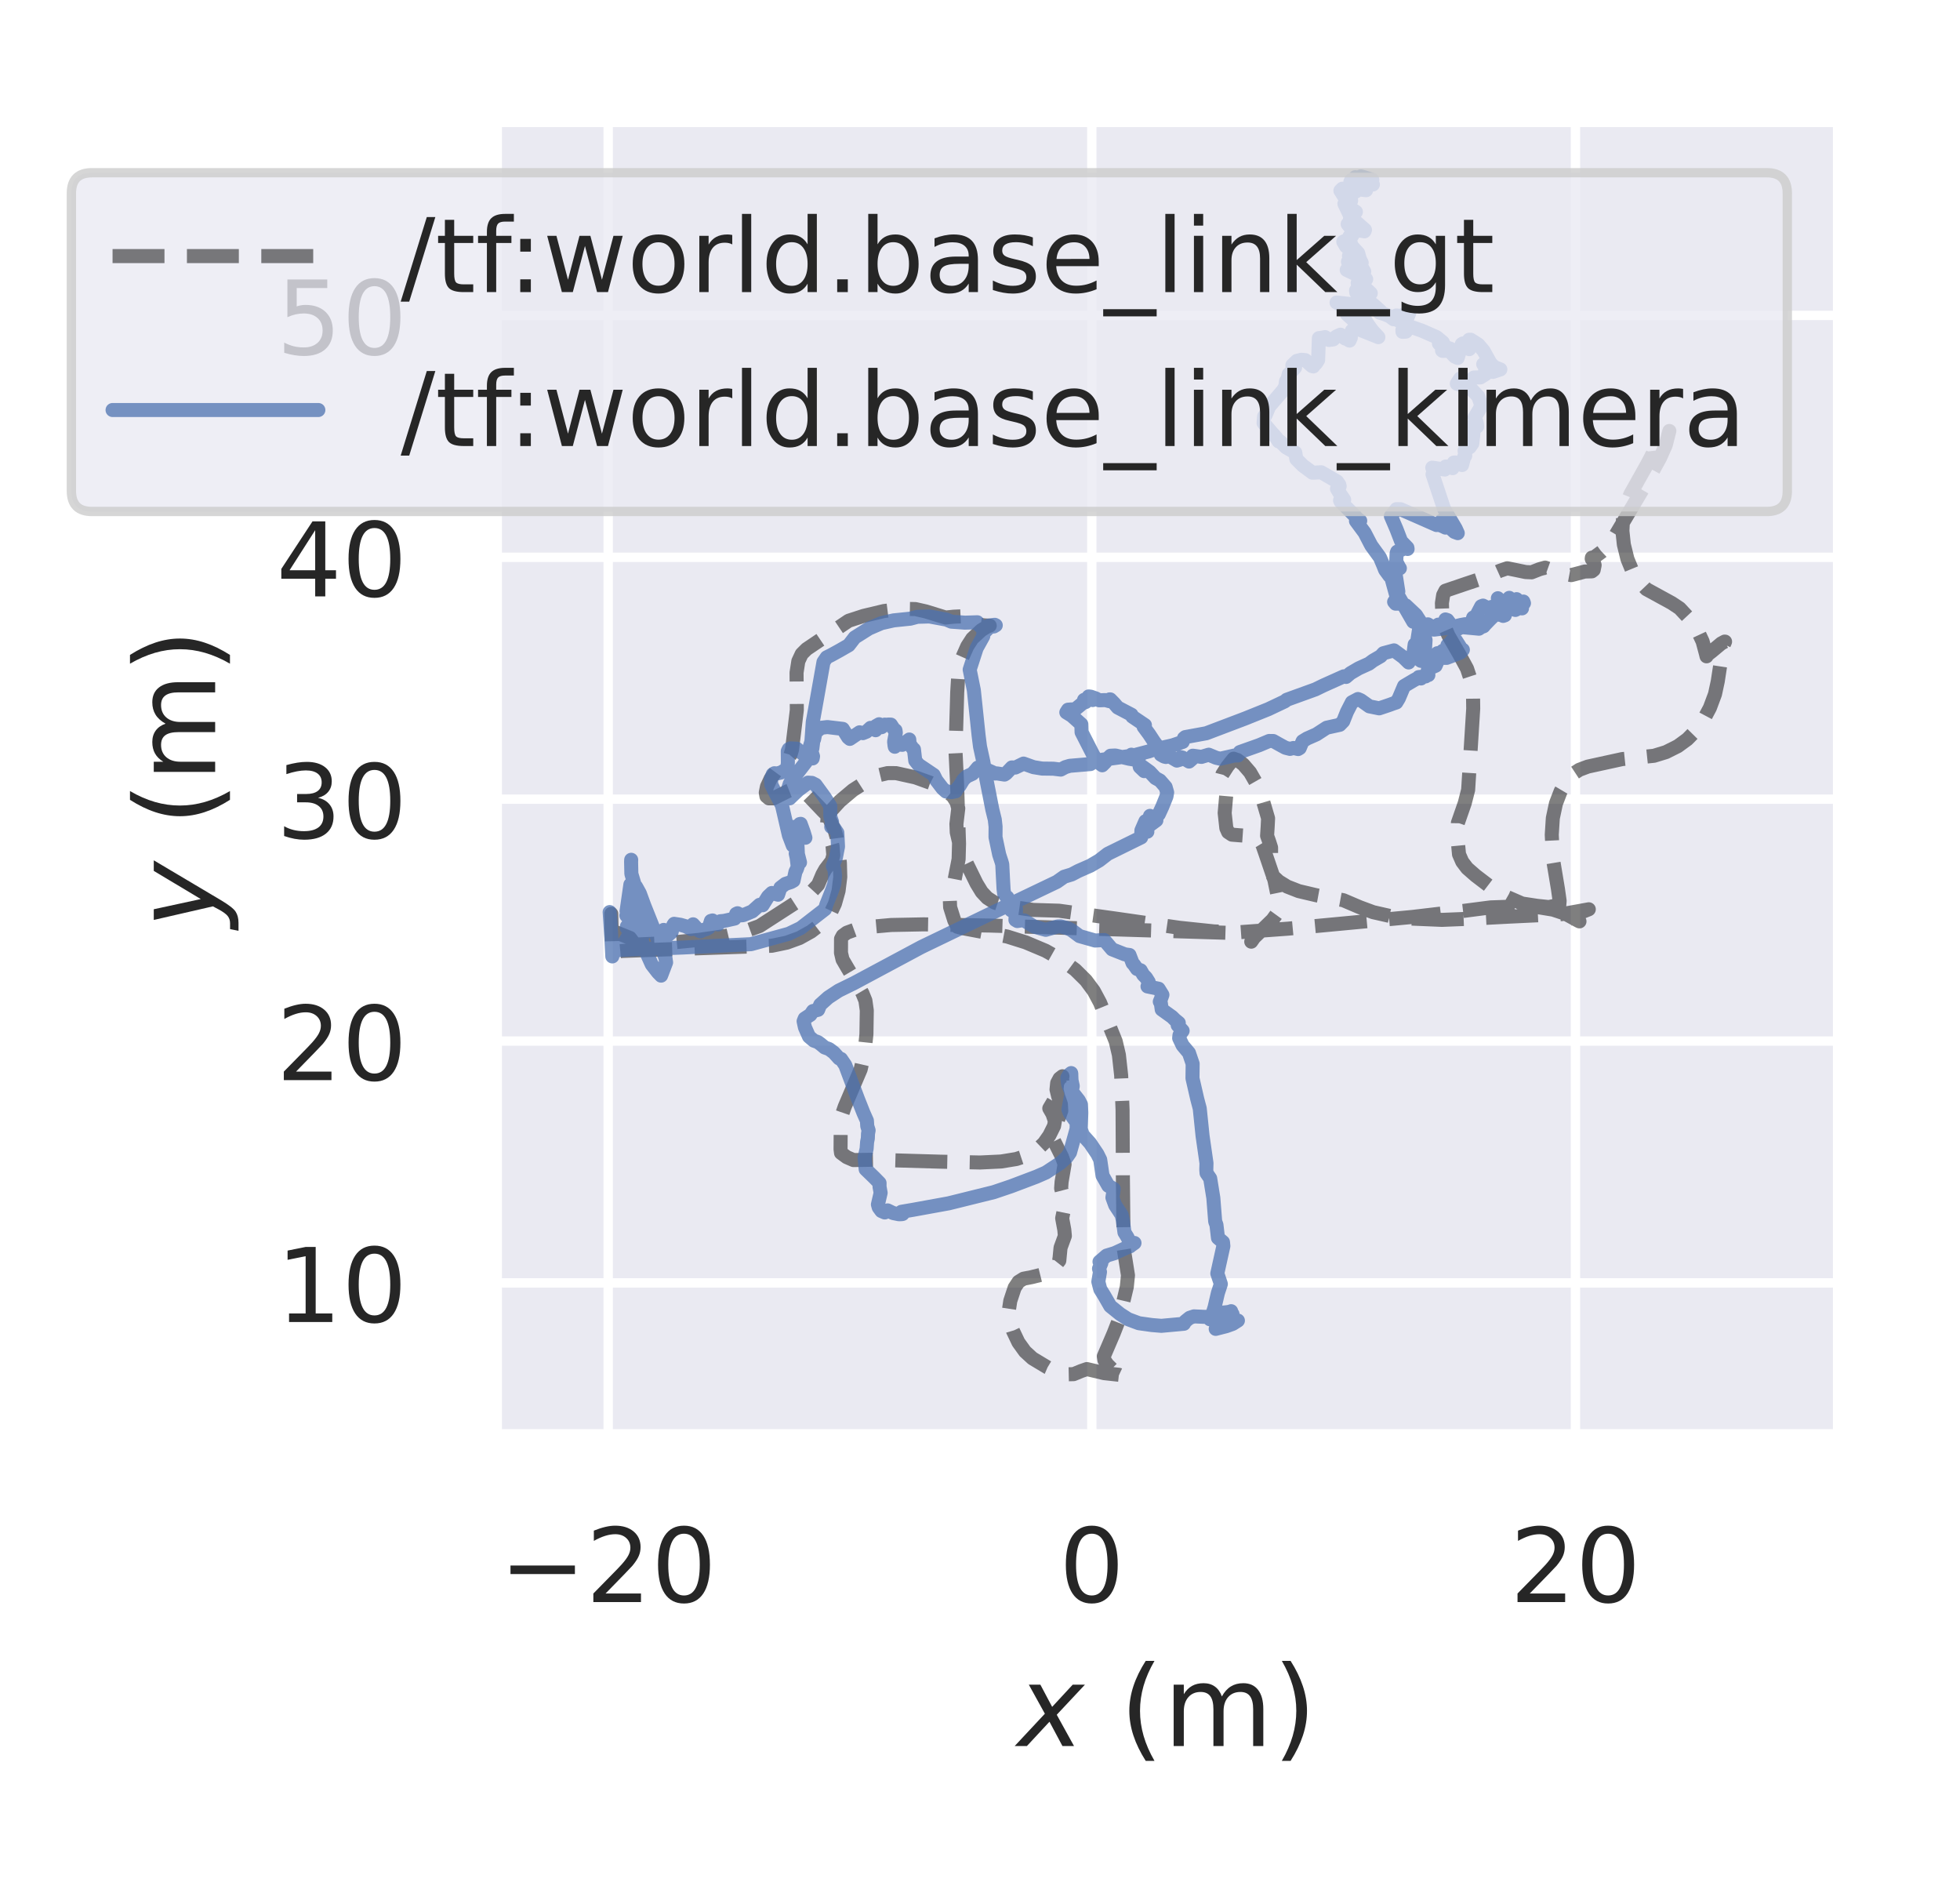 <?xml version="1.0" encoding="utf-8" standalone="no"?>
<!DOCTYPE svg PUBLIC "-//W3C//DTD SVG 1.1//EN"
  "http://www.w3.org/Graphics/SVG/1.1/DTD/svg11.dtd">
<!-- Created with matplotlib (https://matplotlib.org/) -->
<svg height="202.32pt" version="1.1" viewBox="0 0 209.52 202.32" width="209.52pt" xmlns="http://www.w3.org/2000/svg" xmlns:xlink="http://www.w3.org/1999/xlink">
 <defs>
  <style type="text/css">*{stroke-linecap:butt;stroke-linejoin:round;}</style>
 </defs>
 <g id="figure_1">
  <g id="patch_1">
   <path d="M 0 202.32 
L 209.52 202.32 
L 209.52 0 
L 0 0 
z
" style="fill:#ffffff;"/>
  </g>
  <g id="axes_1">
   <g id="patch_2">
    <path d="M 53.032 153.36 
L 196.56 153.36 
L 196.56 12.96 
L 53.032 12.96 
z
" style="fill:#eaeaf2;"/>
   </g>
   <g id="matplotlib.axis_1">
    <g id="xtick_1">
     <g id="line2d_1">
      <path clip-path="url(#paecd6fba9d)" d="M 65.013 153.36 
L 65.013 12.96 
" style="fill:none;stroke:#ffffff;stroke-linecap:round;"/>
     </g>
     <g id="text_1">
      <!-- −20 -->
      <g style="fill:#262626;" transform="translate(53.405 171.218)scale(0.11 -0.11)">
       <defs>
        <path d="M 10.594 35.5 
L 73.188 35.5 
L 73.188 27.203 
L 10.594 27.203 
z
" id="DejaVuSans-8722"/>
        <path d="M 19.188 8.297 
L 53.609 8.297 
L 53.609 0 
L 7.328 0 
L 7.328 8.297 
Q 12.938 14.109 22.625 23.891 
Q 32.328 33.688 34.812 36.531 
Q 39.547 41.844 41.422 45.531 
Q 43.312 49.219 43.312 52.781 
Q 43.312 58.594 39.234 62.25 
Q 35.156 65.922 28.609 65.922 
Q 23.969 65.922 18.812 64.312 
Q 13.672 62.703 7.812 59.422 
L 7.812 69.391 
Q 13.766 71.781 18.938 73 
Q 24.125 74.219 28.422 74.219 
Q 39.75 74.219 46.484 68.547 
Q 53.219 62.891 53.219 53.422 
Q 53.219 48.922 51.531 44.891 
Q 49.859 40.875 45.406 35.406 
Q 44.188 33.984 37.641 27.219 
Q 31.109 20.453 19.188 8.297 
z
" id="DejaVuSans-50"/>
        <path d="M 31.781 66.406 
Q 24.172 66.406 20.328 58.906 
Q 16.5 51.422 16.5 36.375 
Q 16.5 21.391 20.328 13.891 
Q 24.172 6.391 31.781 6.391 
Q 39.453 6.391 43.281 13.891 
Q 47.125 21.391 47.125 36.375 
Q 47.125 51.422 43.281 58.906 
Q 39.453 66.406 31.781 66.406 
z
M 31.781 74.219 
Q 44.047 74.219 50.516 64.516 
Q 56.984 54.828 56.984 36.375 
Q 56.984 17.969 50.516 8.266 
Q 44.047 -1.422 31.781 -1.422 
Q 19.531 -1.422 13.062 8.266 
Q 6.594 17.969 6.594 36.375 
Q 6.594 54.828 13.062 64.516 
Q 19.531 74.219 31.781 74.219 
z
" id="DejaVuSans-48"/>
       </defs>
       <use xlink:href="#DejaVuSans-8722"/>
       <use x="83.789" xlink:href="#DejaVuSans-50"/>
       <use x="147.412" xlink:href="#DejaVuSans-48"/>
      </g>
     </g>
    </g>
    <g id="xtick_2">
     <g id="line2d_2">
      <path clip-path="url(#paecd6fba9d)" d="M 116.713 153.36 
L 116.713 12.96 
" style="fill:none;stroke:#ffffff;stroke-linecap:round;"/>
     </g>
     <g id="text_2">
      <!-- 0 -->
      <g style="fill:#262626;" transform="translate(113.213 171.218)scale(0.11 -0.11)">
       <use xlink:href="#DejaVuSans-48"/>
      </g>
     </g>
    </g>
    <g id="xtick_3">
     <g id="line2d_3">
      <path clip-path="url(#paecd6fba9d)" d="M 168.413 153.36 
L 168.413 12.96 
" style="fill:none;stroke:#ffffff;stroke-linecap:round;"/>
     </g>
     <g id="text_3">
      <!-- 20 -->
      <g style="fill:#262626;" transform="translate(161.414 171.218)scale(0.11 -0.11)">
       <use xlink:href="#DejaVuSans-50"/>
       <use x="63.623" xlink:href="#DejaVuSans-48"/>
      </g>
     </g>
    </g>
    <g id="text_4">
     <!-- $x$ (m) -->
     <g style="fill:#262626;" transform="translate(108.776 186.624)scale(0.12 -0.12)">
      <defs>
       <path d="M 60.016 54.688 
L 34.906 27.875 
L 50.297 0 
L 39.984 0 
L 28.422 21.688 
L 8.297 0 
L -2.594 0 
L 24.312 28.812 
L 10.016 54.688 
L 20.312 54.688 
L 30.812 34.906 
L 49.125 54.688 
z
" id="DejaVuSans-Oblique-120"/>
       <path id="DejaVuSans-32"/>
       <path d="M 31 75.875 
Q 24.469 64.656 21.281 53.656 
Q 18.109 42.672 18.109 31.391 
Q 18.109 20.125 21.312 9.062 
Q 24.516 -2 31 -13.188 
L 23.188 -13.188 
Q 15.875 -1.703 12.234 9.375 
Q 8.594 20.453 8.594 31.391 
Q 8.594 42.281 12.203 53.312 
Q 15.828 64.359 23.188 75.875 
z
" id="DejaVuSans-40"/>
       <path d="M 52 44.188 
Q 55.375 50.25 60.062 53.125 
Q 64.75 56 71.094 56 
Q 79.641 56 84.281 50.016 
Q 88.922 44.047 88.922 33.016 
L 88.922 0 
L 79.891 0 
L 79.891 32.719 
Q 79.891 40.578 77.094 44.375 
Q 74.312 48.188 68.609 48.188 
Q 61.625 48.188 57.562 43.547 
Q 53.516 38.922 53.516 30.906 
L 53.516 0 
L 44.484 0 
L 44.484 32.719 
Q 44.484 40.625 41.703 44.406 
Q 38.922 48.188 33.109 48.188 
Q 26.219 48.188 22.156 43.531 
Q 18.109 38.875 18.109 30.906 
L 18.109 0 
L 9.078 0 
L 9.078 54.688 
L 18.109 54.688 
L 18.109 46.188 
Q 21.188 51.219 25.484 53.609 
Q 29.781 56 35.688 56 
Q 41.656 56 45.828 52.969 
Q 50 49.953 52 44.188 
z
" id="DejaVuSans-109"/>
       <path d="M 8.016 75.875 
L 15.828 75.875 
Q 23.141 64.359 26.781 53.312 
Q 30.422 42.281 30.422 31.391 
Q 30.422 20.453 26.781 9.375 
Q 23.141 -1.703 15.828 -13.188 
L 8.016 -13.188 
Q 14.5 -2 17.703 9.062 
Q 20.906 20.125 20.906 31.391 
Q 20.906 42.672 17.703 53.656 
Q 14.5 64.656 8.016 75.875 
z
" id="DejaVuSans-41"/>
      </defs>
      <use transform="translate(0 0.125)" xlink:href="#DejaVuSans-Oblique-120"/>
      <use transform="translate(59.18 0.125)" xlink:href="#DejaVuSans-32"/>
      <use transform="translate(90.967 0.125)" xlink:href="#DejaVuSans-40"/>
      <use transform="translate(129.98 0.125)" xlink:href="#DejaVuSans-109"/>
      <use transform="translate(227.393 0.125)" xlink:href="#DejaVuSans-41"/>
     </g>
    </g>
   </g>
   <g id="matplotlib.axis_2">
    <g id="ytick_1">
     <g id="line2d_4">
      <path clip-path="url(#paecd6fba9d)" d="M 53.032 137.109 
L 196.56 137.109 
" style="fill:none;stroke:#ffffff;stroke-linecap:round;"/>
     </g>
     <g id="text_5">
      <!-- 10 -->
      <g style="fill:#262626;" transform="translate(29.535 141.288)scale(0.11 -0.11)">
       <defs>
        <path d="M 12.406 8.297 
L 28.516 8.297 
L 28.516 63.922 
L 10.984 60.406 
L 10.984 69.391 
L 28.422 72.906 
L 38.281 72.906 
L 38.281 8.297 
L 54.391 8.297 
L 54.391 0 
L 12.406 0 
z
" id="DejaVuSans-49"/>
       </defs>
       <use xlink:href="#DejaVuSans-49"/>
       <use x="63.623" xlink:href="#DejaVuSans-48"/>
      </g>
     </g>
    </g>
    <g id="ytick_2">
     <g id="line2d_5">
      <path clip-path="url(#paecd6fba9d)" d="M 53.032 111.259 
L 196.56 111.259 
" style="fill:none;stroke:#ffffff;stroke-linecap:round;"/>
     </g>
     <g id="text_6">
      <!-- 20 -->
      <g style="fill:#262626;" transform="translate(29.535 115.439)scale(0.11 -0.11)">
       <use xlink:href="#DejaVuSans-50"/>
       <use x="63.623" xlink:href="#DejaVuSans-48"/>
      </g>
     </g>
    </g>
    <g id="ytick_3">
     <g id="line2d_6">
      <path clip-path="url(#paecd6fba9d)" d="M 53.032 85.409 
L 196.56 85.409 
" style="fill:none;stroke:#ffffff;stroke-linecap:round;"/>
     </g>
     <g id="text_7">
      <!-- 30 -->
      <g style="fill:#262626;" transform="translate(29.535 89.589)scale(0.11 -0.11)">
       <defs>
        <path d="M 40.578 39.312 
Q 47.656 37.797 51.625 33 
Q 55.609 28.219 55.609 21.188 
Q 55.609 10.406 48.188 4.484 
Q 40.766 -1.422 27.094 -1.422 
Q 22.516 -1.422 17.656 -0.516 
Q 12.797 0.391 7.625 2.203 
L 7.625 11.719 
Q 11.719 9.328 16.594 8.109 
Q 21.484 6.891 26.812 6.891 
Q 36.078 6.891 40.938 10.547 
Q 45.797 14.203 45.797 21.188 
Q 45.797 27.641 41.281 31.266 
Q 36.766 34.906 28.719 34.906 
L 20.219 34.906 
L 20.219 43.016 
L 29.109 43.016 
Q 36.375 43.016 40.234 45.922 
Q 44.094 48.828 44.094 54.297 
Q 44.094 59.906 40.109 62.906 
Q 36.141 65.922 28.719 65.922 
Q 24.656 65.922 20.016 65.031 
Q 15.375 64.156 9.812 62.312 
L 9.812 71.094 
Q 15.438 72.656 20.344 73.438 
Q 25.25 74.219 29.594 74.219 
Q 40.828 74.219 47.359 69.109 
Q 53.906 64.016 53.906 55.328 
Q 53.906 49.266 50.438 45.094 
Q 46.969 40.922 40.578 39.312 
z
" id="DejaVuSans-51"/>
       </defs>
       <use xlink:href="#DejaVuSans-51"/>
       <use x="63.623" xlink:href="#DejaVuSans-48"/>
      </g>
     </g>
    </g>
    <g id="ytick_4">
     <g id="line2d_7">
      <path clip-path="url(#paecd6fba9d)" d="M 53.032 59.56 
L 196.56 59.56 
" style="fill:none;stroke:#ffffff;stroke-linecap:round;"/>
     </g>
     <g id="text_8">
      <!-- 40 -->
      <g style="fill:#262626;" transform="translate(29.535 63.739)scale(0.11 -0.11)">
       <defs>
        <path d="M 37.797 64.312 
L 12.891 25.391 
L 37.797 25.391 
z
M 35.203 72.906 
L 47.609 72.906 
L 47.609 25.391 
L 58.016 25.391 
L 58.016 17.188 
L 47.609 17.188 
L 47.609 0 
L 37.797 0 
L 37.797 17.188 
L 4.891 17.188 
L 4.891 26.703 
z
" id="DejaVuSans-52"/>
       </defs>
       <use xlink:href="#DejaVuSans-52"/>
       <use x="63.623" xlink:href="#DejaVuSans-48"/>
      </g>
     </g>
    </g>
    <g id="ytick_5">
     <g id="line2d_8">
      <path clip-path="url(#paecd6fba9d)" d="M 53.032 33.71 
L 196.56 33.71 
" style="fill:none;stroke:#ffffff;stroke-linecap:round;"/>
     </g>
     <g id="text_9">
      <!-- 50 -->
      <g style="fill:#262626;" transform="translate(29.535 37.889)scale(0.11 -0.11)">
       <defs>
        <path d="M 10.797 72.906 
L 49.516 72.906 
L 49.516 64.594 
L 19.828 64.594 
L 19.828 46.734 
Q 21.969 47.469 24.109 47.828 
Q 26.266 48.188 28.422 48.188 
Q 40.625 48.188 47.75 41.5 
Q 54.891 34.812 54.891 23.391 
Q 54.891 11.625 47.562 5.094 
Q 40.234 -1.422 26.906 -1.422 
Q 22.312 -1.422 17.547 -0.641 
Q 12.797 0.141 7.719 1.703 
L 7.719 11.625 
Q 12.109 9.234 16.797 8.062 
Q 21.484 6.891 26.703 6.891 
Q 35.156 6.891 40.078 11.328 
Q 45.016 15.766 45.016 23.391 
Q 45.016 31 40.078 35.438 
Q 35.156 39.891 26.703 39.891 
Q 22.75 39.891 18.812 39.016 
Q 14.891 38.141 10.797 36.281 
z
" id="DejaVuSans-53"/>
       </defs>
       <use xlink:href="#DejaVuSans-53"/>
       <use x="63.623" xlink:href="#DejaVuSans-48"/>
      </g>
     </g>
    </g>
    <g id="text_10">
     <!-- $y$ (m) -->
     <g style="fill:#262626;" transform="translate(23.015 99.18)rotate(-90)scale(0.12 -0.12)">
      <defs>
       <path d="M 24.812 -5.078 
Q 18.562 -15.578 14.625 -18.188 
Q 10.688 -20.797 4.594 -20.797 
L -2.484 -20.797 
L -0.984 -13.281 
L 4.203 -13.281 
Q 7.953 -13.281 10.594 -11.234 
Q 13.234 -9.188 16.5 -3.219 
L 19.281 2 
L 7.172 54.688 
L 16.703 54.688 
L 25.781 12.797 
L 50.875 54.688 
L 60.297 54.688 
z
" id="DejaVuSans-Oblique-121"/>
      </defs>
      <use transform="translate(0 0.125)" xlink:href="#DejaVuSans-Oblique-121"/>
      <use transform="translate(59.18 0.125)" xlink:href="#DejaVuSans-32"/>
      <use transform="translate(90.967 0.125)" xlink:href="#DejaVuSans-40"/>
      <use transform="translate(129.98 0.125)" xlink:href="#DejaVuSans-109"/>
      <use transform="translate(227.393 0.125)" xlink:href="#DejaVuSans-41"/>
     </g>
    </g>
   </g>
   <g id="line2d_9">
    <path clip-path="url(#paecd6fba9d)" d="M 65.404 100.592 
L 65.404 100.592 
L 65.402 100.511 
L 65.343 97.661 
L 65.429 101.784 
L 65.537 101.731 
L 66.57 101.63 
L 71.308 101.461 
L 82.509 101.077 
L 84.114 100.742 
L 85.465 100.25 
L 86.701 99.563 
L 88.179 98.431 
L 88.757 97.651 
L 89.255 96.577 
L 89.641 95.21 
L 89.824 93.737 
L 89.783 92.214 
L 89.434 89.487 
L 89.185 88.633 
L 88.523 87.228 
L 87.926 86.631 
L 86.544 85.178 
L 85.875 84.498 
L 85.373 84.272 
L 84.893 84.281 
L 84.308 84.511 
L 82.684 85.319 
L 82.19 85.321 
L 81.928 85.098 
L 81.858 84.705 
L 81.985 84.073 
L 82.389 83.203 
L 82.922 82.474 
L 84.5 80.676 
L 84.661 80.132 
L 85.178 75.883 
L 85.15 71.887 
L 85.339 70.668 
L 85.7 69.895 
L 86.223 69.374 
L 90.716 66.344 
L 92.322 65.821 
L 94.497 65.303 
L 96.389 65.068 
L 97.851 65.093 
L 98.956 65.342 
L 101.086 66 
L 101.937 65.909 
L 102.853 65.867 
L 103.35 66.076 
L 104.414 66.733 
L 105.227 66.837 
L 105.8 66.867 
L 105.542 66.95 
L 104.889 67.359 
L 103.929 68.248 
L 103.4 69.066 
L 102.659 70.738 
L 102.465 71.706 
L 102.324 73.993 
L 102.143 80.31 
L 102.3 83.541 
L 102.519 90.164 
L 102.475 91.815 
L 101.776 95.408 
L 101.534 96.141 
L 101.565 96.951 
L 102.007 98.359 
L 102.338 99.046 
L 102.923 99.2 
L 107.67 100.093 
L 109.642 100.713 
L 111.769 101.609 
L 113.489 102.58 
L 114.935 103.643 
L 116.085 104.778 
L 116.928 105.916 
L 117.592 107.158 
L 119.267 111.293 
L 119.607 112.738 
L 119.849 114.925 
L 120 118.607 
L 120.034 125.831 
L 120.112 133.359 
L 120.579 136.297 
L 120.454 137.527 
L 119.627 141.015 
L 119.044 142.509 
L 117.994 144.958 
L 118.057 145.358 
L 118.365 145.818 
L 119.869 147.315 
L 120.038 147.465 
L 120.045 147.359 
L 119.866 147.046 
L 119.609 146.927 
L 118.031 146.753 
L 116.185 146.317 
L 115.59 146.522 
L 114.762 146.863 
L 114.087 146.877 
L 113.217 146.678 
L 111.978 146.142 
L 110.367 145.173 
L 109.57 144.441 
L 108.867 143.464 
L 108.283 142.234 
L 107.892 140.92 
L 107.841 140.07 
L 107.998 139.029 
L 108.465 137.618 
L 108.884 136.99 
L 109.411 136.661 
L 110.265 136.496 
L 112.222 136.011 
L 113.238 134.727 
L 113.37 133.348 
L 113.832 132.09 
L 113.772 131.432 
L 113.544 130.197 
L 113.727 129.308 
L 113.81 128.524 
L 113.613 127.7 
L 113.432 127.003 
L 113.484 126.297 
L 113.803 124.429 
L 113.515 123.625 
L 112.61 121.811 
L 112.646 121.107 
L 112.907 120.222 
L 113.445 118.719 
L 113.407 118.001 
L 113.109 117.154 
L 112.94 116.447 
L 113.008 115.746 
L 113.266 115.264 
L 113.575 115.025 
L 113.513 115.176 
L 113.563 115.498 
L 113.617 115.867 
L 113.446 116.296 
L 112.167 118.456 
L 112.509 119.052 
L 112.766 119.813 
L 112.678 120.337 
L 112.178 121.342 
L 111.604 122.163 
L 110.804 122.928 
L 109.856 123.469 
L 108.649 123.868 
L 107.016 124.134 
L 104.772 124.241 
L 100.452 124.151 
L 93.383 123.946 
L 91.234 123.981 
L 90.513 123.666 
L 89.902 123.217 
L 89.853 122.815 
L 89.869 120.598 
L 89.975 119.219 
L 90.3 118.274 
L 92.002 114.288 
L 92.407 112.52 
L 92.619 110.538 
L 92.658 107.99 
L 92.509 106.93 
L 92.18 106.126 
L 90.494 103.283 
L 90.066 102.547 
L 89.899 101.83 
L 89.905 100.337 
L 90.09 99.998 
L 90.527 99.679 
L 91.373 99.369 
L 93.015 99.059 
L 95.255 98.858 
L 98.743 98.789 
L 105.867 98.919 
L 134.092 99.78 
L 134.034 100.068 
L 133.756 100.641 
L 134.069 100.193 
L 135.185 99.117 
L 136.027 98.298 
L 136.489 97.661 
L 136.693 96.973 
L 136.679 96.248 
L 136.229 94.045 
L 135.262 91.205 
L 134.948 90.302 
L 134.466 89.518 
L 133.848 89.363 
L 132.514 89.271 
L 131.694 89.205 
L 131.283 88.933 
L 131.092 88.5 
L 130.915 86.889 
L 131.074 85.066 
L 130.523 83.331 
L 130.671 82.747 
L 131.211 81.904 
L 131.868 81.086 
L 132.282 81.229 
L 132.903 81.697 
L 133.633 82.547 
L 134.276 83.667 
L 134.919 85.283 
L 135.556 87.456 
L 135.512 88.335 
L 135.449 89.321 
L 135.653 89.887 
L 135.876 90.586 
L 135.876 91.356 
L 135.73 93.123 
L 136.046 93.599 
L 136.698 94.199 
L 137.598 94.754 
L 138.832 95.236 
L 140.751 95.687 
L 143.597 96.209 
L 145.339 96.952 
L 146.785 97.488 
L 148.61 97.901 
L 150.815 98.17 
L 154.138 98.311 
L 156.535 98.215 
L 161.325 97.965 
L 166.995 97.695 
L 169.839 97.179 
L 169.166 97.449 
L 167.947 98.104 
L 166.728 98.777 
L 166.571 98.42 
L 166.511 98.004 
L 166.492 97.706 
L 166.601 97.816 
L 166.721 96.278 
L 166.545 95.029 
L 166.013 91.835 
L 165.88 89.212 
L 165.994 87.433 
L 166.328 85.868 
L 166.834 84.56 
L 167.549 83.357 
L 168.118 82.735 
L 168.824 82.271 
L 169.737 81.929 
L 173.401 81.128 
L 176.81 80.773 
L 178.093 80.379 
L 179.356 79.746 
L 180.369 79.006 
L 181.281 78.08 
L 182.064 77.002 
L 182.784 75.649 
L 183.329 74.189 
L 183.623 72.827 
L 184.206 69.025 
L 184.406 68.574 
L 184.367 68.569 
L 183.999 68.767 
L 182.974 69.623 
L 182.596 69.911 
L 182.58 69.832 
L 182.569 69.778 
L 182.485 69.934 
L 182.425 70.143 
L 182.375 69.928 
L 182.006 68.555 
L 181.434 67.324 
L 180.659 66.198 
L 179.554 65.013 
L 178.713 64.453 
L 175.994 62.965 
L 175.245 62.177 
L 174.467 60.954 
L 173.966 59.735 
L 173.585 58.192 
L 173.432 56.74 
L 173.498 55.4 
L 173.779 54.078 
L 174.284 52.82 
L 176.014 49.732 
L 176.666 48.502 
L 176.607 47.99 
L 176.581 47.538 
L 176.886 47.351 
L 177.43 47.058 
L 177.623 46.668 
L 177.802 46.444 
L 178.076 46.517 
L 178.312 46.548 
L 178.406 46.226 
L 178.451 46.06 
L 178.062 47.578 
L 177.461 48.924 
L 175.822 51.918 
L 172.169 58.071 
L 171.207 58.977 
L 170.158 59.743 
L 170.151 59.713 
L 170.166 59.599 
L 170.321 59.909 
L 170.464 60.404 
L 170.36 60.908 
L 170.163 61.063 
L 169.414 61.082 
L 167.973 61.464 
L 166.787 61.244 
L 165.168 60.66 
L 164.571 60.833 
L 163.724 61.166 
L 163.092 61.138 
L 161.123 60.731 
L 160.316 61.011 
L 158.844 61.677 
L 156.684 62.396 
L 154.51 63.135 
L 154.27 63.6 
L 154.138 64.464 
L 154.189 65.954 
L 154.369 66.848 
L 154.836 67.921 
L 155.975 69.893 
L 156.823 71.458 
L 157.235 72.701 
L 157.464 74.131 
L 157.483 75.742 
L 156.942 84.414 
L 156.578 85.834 
L 155.846 87.937 
L 155.819 89.756 
L 155.966 91.303 
L 156.312 92.096 
L 156.835 92.787 
L 157.742 93.58 
L 159.617 95.012 
L 161.153 95.888 
L 162.706 96.564 
L 164.315 96.809 
L 165.56 96.942 
L 166.525 96.741 
L 167.476 96.929 
L 167.833 97.088 
L 168.306 97.646 
L 168.843 98.471 
L 168.705 98.404 
L 167.323 97.649 
L 166.02 97.217 
L 164.5 96.968 
L 162.338 96.87 
L 159.349 96.977 
L 156.483 97.348 
L 151.005 97.995 
L 137.715 99.248 
L 132.353 99.64 
L 129.776 99.543 
L 126.099 99.158 
L 119.311 98.179 
L 113.204 97.331 
L 110.445 97.248 
L 107.399 96.818 
L 106.29 96.449 
L 105.541 95.966 
L 104.948 95.334 
L 104.393 94.423 
L 102.773 91.118 
L 102.275 88.954 
L 102.239 88.065 
L 102.437 86.397 
L 102.263 85.735 
L 101.841 85.085 
L 101.241 84.597 
L 99.442 83.656 
L 97.863 83.087 
L 95.779 82.628 
L 94.879 82.626 
L 93.929 82.853 
L 92.741 83.438 
L 91.168 84.451 
L 89.779 85.621 
L 88.822 86.669 
L 88.471 87.42 
L 88.399 88.16 
L 88.554 88.883 
L 88.999 90.426 
L 89.078 91.405 
L 88.917 92.009 
L 88.221 92.916 
L 87.918 93.455 
L 87.456 94.55 
L 86.871 95.185 
L 85.669 96.078 
L 81.189 98.971 
L 79.586 99.555 
L 77.599 100.027 
L 74.761 100.445 
L 71.012 100.812 
L 67.878 100.951 
L 67.35 100.244 
L 65.723 99.592 
L 65.723 99.592 
" style="fill:none;stroke:#000000;stroke-dasharray:5.55,2.4;stroke-dashoffset:0;stroke-opacity:0.5;stroke-width:1.5;"/>
   </g>
   <g id="line2d_10">
    <path clip-path="url(#paecd6fba9d)" d="M 65.404 100.593 
L 65.456 102.216 
L 65.266 98.579 
L 65.172 97.476 
L 65.32 99.83 
L 65.454 101.462 
L 65.51 101.457 
L 66.042 101.549 
L 67.353 101.48 
L 72.981 101.265 
L 80.282 100.908 
L 84.32 99.797 
L 85.592 99.185 
L 88.193 97.167 
L 88.339 96.671 
L 88.933 95.182 
L 89.185 94.468 
L 89.268 93.632 
L 89.202 92.944 
L 89.022 92.556 
L 89.348 91.693 
L 89.582 90.485 
L 89.511 88.998 
L 89.124 88.429 
L 88.855 88.369 
L 88.945 87.855 
L 88.789 87.386 
L 88.757 87.19 
L 88.753 86.144 
L 88.156 85.208 
L 87.182 83.871 
L 86.795 83.671 
L 86.373 83.644 
L 86.134 83.84 
L 85.335 84.439 
L 84.842 84.903 
L 84.413 85.321 
L 84.345 85.311 
L 84.131 85.029 
L 84.154 84.617 
L 84.432 83.732 
L 84.823 83.159 
L 86.145 81.444 
L 86.187 81.085 
L 86.738 79.232 
L 86.884 77.154 
L 87.228 75.253 
L 88.029 70.751 
L 88.374 70.249 
L 88.83 70.026 
L 89.725 69.534 
L 90.732 68.956 
L 91.369 68.13 
L 92.904 67.163 
L 94.218 66.598 
L 95.528 66.303 
L 97.315 66.119 
L 98.062 65.92 
L 99.358 65.884 
L 101.182 66.221 
L 101.694 66.44 
L 103.145 66.546 
L 104.475 66.505 
L 104.601 66.746 
L 104.749 66.905 
L 105.255 67.067 
L 106.239 66.952 
L 106.447 66.828 
L 106.335 66.775 
L 105.69 66.86 
L 105.762 66.968 
L 105.62 67.177 
L 105.109 67.697 
L 105.112 67.988 
L 104.401 69.268 
L 103.657 71.564 
L 104.101 73.758 
L 104.608 78.578 
L 104.762 79.794 
L 105.114 81.4 
L 105.428 83.215 
L 106.078 86.525 
L 106.341 87.592 
L 106.425 88.345 
L 106.417 89.464 
L 106.81 91.332 
L 107.061 92.098 
L 107.14 92.38 
L 107.213 93.824 
L 107.28 95.041 
L 107.339 95.498 
L 107.546 95.794 
L 107.687 95.901 
L 108.07 97.272 
L 108.416 97.488 
L 108.435 97.456 
L 108.618 97.174 
L 108.546 98.314 
L 108.748 98.436 
L 109.157 98.372 
L 109.475 98.364 
L 110.172 98.799 
L 110.585 99.045 
L 111.788 99.375 
L 113.057 99.015 
L 113.389 99.005 
L 114.136 99.212 
L 114.515 99.385 
L 115.4 100.044 
L 117.065 100.518 
L 118.038 100.465 
L 118.883 101.459 
L 120.246 101.997 
L 120.741 102.064 
L 121.071 102.929 
L 121.228 103.101 
L 121.546 103.559 
L 121.938 103.702 
L 122.206 104.176 
L 122.503 104.477 
L 122.793 104.936 
L 122.735 105.261 
L 122.666 105.425 
L 123.854 105.668 
L 124.26 106.323 
L 124.12 106.713 
L 123.98 107.049 
L 124.092 107.218 
L 124.185 107.888 
L 125.29 108.68 
L 125.606 108.992 
L 126.009 109.321 
L 125.893 109.573 
L 126.421 110.16 
L 126.085 110.635 
L 126.049 110.947 
L 126.418 111.72 
L 127.098 112.53 
L 127.493 113.691 
L 127.474 115.24 
L 127.98 117.444 
L 128.25 118.466 
L 128.551 121.39 
L 128.971 124.311 
L 128.951 125.02 
L 128.979 125.378 
L 129.366 125.943 
L 129.702 128.02 
L 129.902 130.555 
L 130.035 130.895 
L 130.199 132.302 
L 130.735 132.751 
L 130.776 133.173 
L 130.128 136.097 
L 130.507 137.227 
L 130.195 138.177 
L 129.83 139.74 
L 129.605 140.442 
L 129.342 140.996 
L 130.087 141.085 
L 130.158 141.337 
L 130.069 141.628 
L 130.134 141.641 
L 130.199 141.655 
L 130.178 141.728 
L 129.968 141.992 
L 130.074 141.956 
L 131.221 141.628 
L 129.956 142.023 
L 131.078 141.736 
L 131.768 141.49 
L 132.33 141.134 
L 131.72 141.399 
L 131.751 140.437 
L 131.567 140.295 
L 131.607 140.132 
L 131.522 140.179 
L 131.236 140.231 
L 130.748 140.28 
L 130.054 140.695 
L 128.812 140.74 
L 127.629 140.687 
L 127.173 140.839 
L 126.706 141.215 
L 126.555 141.477 
L 124.148 141.697 
L 123.14 141.614 
L 121.739 141.417 
L 120.597 140.991 
L 119.746 140.443 
L 118.687 139.591 
L 118.068 138.511 
L 117.615 137.78 
L 117.41 136.978 
L 117.586 135.937 
L 117.482 135.588 
L 117.731 134.992 
L 117.534 134.845 
L 118.293 134.191 
L 119.157 133.927 
L 120.791 133.175 
L 120.794 133.202 
L 120.815 133.167 
L 121.276 132.843 
L 120.87 133.063 
L 120.723 132.699 
L 120.53 132.244 
L 120.202 131.711 
L 120.025 130.396 
L 119.904 129.851 
L 119.213 128.805 
L 118.914 127.989 
L 119.009 127.403 
L 119.059 127.064 
L 118.475 126.729 
L 117.861 125.648 
L 117.61 123.94 
L 117.305 123.328 
L 116.528 122.176 
L 115.741 121.291 
L 115.531 120.657 
L 115.591 118.931 
L 115.553 118.045 
L 115.325 117.602 
L 114.823 116.963 
L 114.458 116.621 
L 114.191 115.94 
L 114.092 115.185 
L 114.265 114.884 
L 114.504 114.683 
L 114.52 114.737 
L 114.524 114.994 
L 114.546 115.468 
L 114.677 116.071 
L 114.213 118.575 
L 114.35 118.942 
L 114.987 119.821 
L 115.067 119.764 
L 115.093 119.82 
L 115.087 120.643 
L 114.381 123.177 
L 114.036 123.673 
L 113.348 124.299 
L 111.804 125.315 
L 110.785 125.76 
L 108.095 126.778 
L 106.234 127.409 
L 101.414 128.603 
L 97.662 129.286 
L 96.361 129.509 
L 96.428 129.624 
L 96.495 129.739 
L 96.42 129.76 
L 96.097 129.772 
L 95.468 129.642 
L 94.887 129.36 
L 94.579 129.581 
L 94.22 129.426 
L 93.934 129.038 
L 93.848 128.729 
L 94.138 127.485 
L 94.02 126.834 
L 94.023 126.433 
L 93.422 125.82 
L 92.537 124.965 
L 92.424 123.715 
L 92.641 122.768 
L 92.666 122.394 
L 92.694 122.033 
L 92.769 121.672 
L 92.789 121.152 
L 92.853 120.805 
L 92.708 120.352 
L 92.672 119.773 
L 92.309 118.959 
L 91.709 117.445 
L 90.89 115.263 
L 90.36 113.844 
L 89.904 113.172 
L 89.696 113.115 
L 89.135 112.494 
L 88.629 112.116 
L 88.156 111.947 
L 87.713 111.578 
L 87.428 111.371 
L 86.994 111.215 
L 86.48 110.781 
L 86.044 109.794 
L 85.904 109.147 
L 86.019 108.857 
L 86.313 108.664 
L 86.623 108.464 
L 86.758 108.27 
L 86.901 108.056 
L 87.456 107.921 
L 87.678 107.377 
L 88.545 106.601 
L 89.652 105.874 
L 91.288 105.071 
L 98.487 101.217 
L 109.006 96.146 
L 112.972 94.249 
L 113.753 93.701 
L 114.559 93.455 
L 115.283 93.077 
L 116.552 92.521 
L 117.504 91.962 
L 118.422 91.251 
L 121.991 89.495 
L 122.013 88.753 
L 122.331 88.022 
L 122.444 87.767 
L 122.766 87.756 
L 122.932 87.195 
L 122.971 87.277 
L 123.191 87.736 
L 123.107 87.724 
L 122.961 87.741 
L 122.879 87.882 
L 122.585 87.896 
L 122.651 88.886 
L 122.348 88.883 
L 122.429 88.796 
L 122.535 88.671 
L 122.406 88.667 
L 122.345 88.639 
L 122.391 88.571 
L 123.615 87.668 
L 123.559 87.467 
L 123.488 87.451 
L 123.516 87.396 
L 123.873 87.026 
L 124.245 86.22 
L 124.692 85.116 
L 124.766 84.691 
L 124.602 84.113 
L 123.997 83.417 
L 123.514 83.152 
L 122.906 82.503 
L 122.158 81.959 
L 122.253 82.165 
L 122.314 82.414 
L 121.839 81.962 
L 121.763 81.59 
L 121.721 81.351 
L 121.545 80.938 
L 121.675 80.921 
L 121.77 80.942 
L 120.943 80.656 
L 121.141 80.873 
L 121.039 81.049 
L 121.053 81.148 
L 120.697 81.089 
L 119.228 80.743 
L 118.712 80.769 
L 118.448 81.02 
L 118.155 81.462 
L 117.827 81.789 
L 117.307 81.397 
L 116.862 80.685 
L 115.619 78.254 
L 115.595 77.411 
L 114.566 76.49 
L 113.988 76.136 
L 114.169 75.848 
L 114.582 75.814 
L 114.871 75.86 
L 115.886 75.026 
L 116.05 75.033 
L 115.974 74.945 
L 115.881 74.803 
L 115.96 74.765 
L 116.302 74.793 
L 116.293 74.633 
L 116.364 74.633 
L 116.804 74.817 
L 116.72 74.715 
L 116.375 74.431 
L 116.596 74.455 
L 117.124 74.641 
L 117.501 74.842 
L 118.161 74.821 
L 118.617 74.943 
L 118.615 74.747 
L 118.685 74.747 
L 119.109 75.178 
L 119.485 75.617 
L 120.958 76.388 
L 121.042 76.585 
L 122.39 77.494 
L 122.36 77.541 
L 122.252 77.669 
L 122.851 78.484 
L 123.409 79.331 
L 124.168 80.323 
L 124.087 80.649 
L 124.449 80.858 
L 124.638 80.902 
L 124.627 80.846 
L 124.536 80.66 
L 124.662 80.693 
L 124.914 80.76 
L 125.807 81.288 
L 126.199 81.167 
L 126.228 80.924 
L 126.409 80.969 
L 127.107 81.39 
L 127.433 81.106 
L 127.507 80.765 
L 128.433 80.892 
L 129.21 80.657 
L 130.002 80.985 
L 130.444 81.088 
L 131.965 80.744 
L 132.335 80.741 
L 132.534 80.376 
L 134.615 79.637 
L 135.671 79.191 
L 136.105 79.194 
L 136.775 79.569 
L 137.41 79.915 
L 137.895 80.037 
L 138.272 79.94 
L 138.766 80.055 
L 138.936 79.951 
L 139.244 79.219 
L 139.725 78.925 
L 140.716 78.488 
L 141.819 77.773 
L 143.218 77.464 
L 143.588 77.082 
L 143.985 76.083 
L 144.513 75.052 
L 145.162 74.708 
L 145.467 74.839 
L 146.382 75.49 
L 147.427 75.704 
L 148.021 75.508 
L 148.577 75.319 
L 148.919 75.191 
L 149.266 75.075 
L 149.534 74.632 
L 150.088 73.323 
L 151.127 72.707 
L 151.579 72.461 
L 151.898 72.51 
L 151.66 72.363 
L 152.305 72.292 
L 152.391 72.291 
L 152.442 72.099 
L 152.692 72.145 
L 152.554 72.061 
L 152.598 71.804 
L 152.711 71.213 
L 152.716 70.566 
L 152.829 70.323 
L 152.806 70.245 
L 153.58 70.294 
L 154.64 70.311 
L 155.027 70.164 
L 155.962 69.807 
L 156.153 69.717 
L 156.378 69.446 
L 156.088 69.248 
L 155.992 69.196 
L 156.071 69.125 
L 155.652 68.465 
L 155.55 68.429 
L 155.543 68.512 
L 155.536 68.594 
L 155.17 68.514 
L 155.075 69.116 
L 154.734 68.941 
L 154.549 69.654 
L 154.233 69.554 
L 153.945 69.79 
L 153.654 69.811 
L 153.637 70.742 
L 153.467 71.146 
L 153.179 71.273 
L 152.784 70.903 
L 152.152 70.236 
L 152.231 70.413 
L 152.142 70.509 
L 151.845 70.204 
L 151.223 68.878 
L 151.095 69.872 
L 151.235 70.115 
L 151.895 70.629 
L 151.856 69.801 
L 152.058 69.552 
L 152.067 69.681 
L 152.088 70.083 
L 152.147 69.572 
L 152.339 69.218 
L 152.39 68.397 
L 152.258 67.973 
L 152.294 67.981 
L 152.329 67.988 
L 152.296 67.935 
L 151.843 67.336 
L 151.843 66.467 
L 151.365 65.727 
L 150.272 64.697 
L 149.56 64.509 
L 149.187 64.514 
L 149.029 64.323 
L 149.136 64.164 
L 149.224 64.083 
L 149.477 63.215 
L 149.143 61.087 
L 149.336 60.688 
L 149.386 60.575 
L 149.643 60.736 
L 149.556 60.61 
L 149.254 60.017 
L 149.297 59.115 
L 149.359 58.955 
L 149.844 58.738 
L 149.888 58.51 
L 150.469 58.67 
L 150.447 58.537 
L 149.777 57.844 
L 149.279 56.55 
L 148.684 55.163 
L 149.275 54.418 
L 149.731 54.425 
L 153.572 56.114 
L 153.651 56.026 
L 154.187 56.224 
L 154.518 56.385 
L 154.126 55.624 
L 155.476 56.846 
L 155.831 56.978 
L 155.609 56.485 
L 154.365 54.383 
L 153.135 50.692 
L 153.319 50.557 
L 153.106 49.981 
L 154.441 50.181 
L 154.536 49.863 
L 154.732 49.865 
L 155.281 50.034 
L 155.411 49.59 
L 155.415 49.438 
L 155.591 49.43 
L 156.29 49.701 
L 156.509 48.853 
L 156.63 48.711 
L 156.566 48.156 
L 157.112 47.792 
L 157.382 47.409 
L 157.488 46.499 
L 157.508 46.109 
L 157.347 45.513 
L 157.908 45.584 
L 157.861 45.183 
L 157.632 44.62 
L 158.229 43.618 
L 158.309 43.182 
L 158.012 42.352 
L 156.712 40.986 
L 156.703 40.849 
L 156.087 40.458 
L 155.73 41.004 
L 156.619 41.289 
L 157.557 40.345 
L 158.248 40.335 
L 158.819 39.971 
L 158.75 39.646 
L 159.418 39.043 
L 158.551 38.924 
L 158.977 39.052 
L 159.539 39.313 
L 159.235 39.593 
L 159.582 39.748 
L 160.383 39.48 
L 159.753 39.231 
L 159.351 38.855 
L 158.902 38.055 
L 158.588 37.487 
L 158.025 36.825 
L 157.203 36.306 
L 157.046 36.314 
L 156.928 36.572 
L 157.06 37.312 
L 156.92 37.157 
L 156.381 36.707 
L 156.267 36.778 
L 155.825 38.253 
L 155.5 38.1 
L 154.95 37.508 
L 154.197 36.763 
L 153.939 36.743 
L 153.818 36.713 
L 154.165 36.891 
L 154.586 37.116 
L 154.287 37.054 
L 154.229 37.387 
L 154.149 37.454 
L 154.212 37.502 
L 154.741 37.49 
L 155.121 37.309 
L 154.963 37.239 
L 154.464 37.089 
L 154.24 36.595 
L 153.565 36.029 
L 151.989 35.338 
L 150.868 34.948 
L 150.807 35.028 
L 150.21 34.545 
L 150.129 34.208 
L 150.403 33.346 
L 150.656 33.33 
L 150.644 33.478 
L 150.214 34.507 
L 150.099 35.343 
L 150.285 35.443 
L 150.104 35.454 
L 149.923 35.464 
L 149.918 35.241 
L 150.344 33.974 
L 150.28 33.601 
L 150.053 33.61 
L 149.914 34.218 
L 149.659 34.327 
L 149.219 34.124 
L 149.368 33.724 
L 149.253 33.722 
L 148.95 33.993 
L 149.578 33.958 
L 148.978 34.121 
L 148.532 33.792 
L 148.052 33.591 
L 147.48 33.418 
L 147.666 33.438 
L 146.59 32.84 
L 147.079 33.045 
L 147.569 33.251 
L 146.802 32.564 
L 144.985 31.266 
L 144.959 31.046 
L 145.22 30.671 
L 145.133 30.241 
L 146.043 29.84 
L 143.961 28.851 
L 144.244 28.522 
L 144.096 27.962 
L 144.308 27.69 
L 144.202 27.34 
L 144.33 27.24 
L 144.945 27.189 
L 144.854 27.007 
L 143.882 26.331 
L 143.594 25.831 
L 144.349 25.488 
L 144.753 24.847 
L 144.571 24.509 
L 145.851 24.723 
L 145.913 24.565 
L 144.696 23.489 
L 144.476 23.101 
L 144.945 22.643 
L 144.185 22.119 
L 144.024 21.538 
L 143.286 20.378 
L 143.5 20.166 
L 143.851 20.306 
L 144.932 20.471 
L 145.105 20.213 
L 144.933 19.976 
L 144.348 19.436 
L 144.572 19.299 
L 144.432 19.271 
L 145.265 19.46 
L 145.153 19.367 
L 145.027 19.228 
L 145.112 19.23 
L 145.751 19.306 
L 145.432 19.175 
L 144.882 18.936 
L 145.749 19.197 
L 146.038 19.267 
L 146.569 19.446 
L 145.992 19.139 
L 145.476 18.849 
L 145.707 18.91 
L 146.7 19.213 
L 146.242 19.137 
L 145.495 19.071 
L 146.759 19.717 
L 146.289 19.729 
L 145.951 19.708 
L 146.062 20.216 
L 146.034 20.327 
L 144.179 20.11 
L 144.464 20.701 
L 144.222 20.984 
L 144.435 21.447 
L 144.012 21.666 
L 143.715 21.778 
L 144.079 22.536 
L 144.307 23.038 
L 144.354 23.305 
L 144.307 23.411 
L 144.58 23.754 
L 144.776 23.947 
L 144.062 23.951 
L 144.556 24.576 
L 144.487 24.966 
L 144.245 25.288 
L 144.243 25.572 
L 144.513 26.313 
L 145.189 27.051 
L 145.357 27.678 
L 145.562 28.084 
L 145.417 28.313 
L 145.834 29.02 
L 145.526 29.202 
L 145.945 29.747 
L 145.883 29.89 
L 145.215 29.917 
L 145.758 30.604 
L 146.533 31.341 
L 145.687 31.186 
L 145.568 31.29 
L 145.934 31.861 
L 145.85 31.992 
L 145.499 31.97 
L 145.354 32.096 
L 145.472 32.646 
L 144.702 34.236 
L 143.985 33.586 
L 144.284 33.258 
L 143.669 32.768 
L 142.876 32.334 
L 144.318 32.491 
L 145.048 33.035 
L 145.041 32.94 
L 144.965 32.56 
L 145.854 34.087 
L 146.208 34.653 
L 146.689 35.323 
L 147.346 36.031 
L 145.27 35.202 
L 144.52 35.339 
L 144.396 35.815 
L 144.398 36.097 
L 144.263 36.4 
L 143.885 36.181 
L 143.783 36.174 
L 143.296 35.769 
L 142.918 35.935 
L 142.7 36.08 
L 142.522 36.273 
L 142.072 36.336 
L 141.65 36.028 
L 141.182 36.117 
L 140.987 36.136 
L 140.904 38.479 
L 140.69 38.818 
L 140.482 39.023 
L 140.391 39.162 
L 140.241 39.119 
L 139.535 38.49 
L 139.118 38.45 
L 138.629 38.571 
L 138.15 39.037 
L 138.313 39.205 
L 138.44 39.285 
L 137.973 39.79 
L 137.759 39.991 
L 137.62 40.622 
L 137.474 40.739 
L 137.395 41.323 
L 137.127 41.754 
L 135.672 43.447 
L 135.288 44.369 
L 135.134 44.502 
L 135.073 45.203 
L 135.966 46.265 
L 136.206 46.516 
L 136.48 46.843 
L 136.677 47.168 
L 136.836 47.179 
L 137.486 47.819 
L 138.463 48.376 
L 138.576 49.057 
L 139.254 49.744 
L 140.304 50.522 
L 141.237 50.476 
L 142.923 51.452 
L 143.169 51.802 
L 143.208 51.967 
L 142.92 52.236 
L 143.132 52.596 
L 143.688 53.412 
L 143.655 53.564 
L 143.247 53.484 
L 143.319 53.624 
L 144.861 55.154 
L 145.091 55.427 
L 145.404 55.656 
L 144.951 55.684 
L 145.871 56.926 
L 146.442 58.026 
L 146.593 58.308 
L 147.514 59.579 
L 147.865 60.404 
L 148.069 60.917 
L 148.53 61.546 
L 148.693 61.603 
L 149.231 63.558 
L 149.306 63.485 
L 149.343 63.449 
L 151.07 66.447 
L 151.226 66.484 
L 151.585 66.394 
L 152.405 66.849 
L 152.636 66.725 
L 153.12 67.019 
L 153.39 66.998 
L 153.753 66.755 
L 154.093 66.87 
L 154.432 66.515 
L 154.515 66.203 
L 154.721 66.27 
L 155.379 67.164 
L 155.89 67.195 
L 156.221 67.017 
L 158.095 67.191 
L 158.305 67.037 
L 158.593 66.934 
L 158.73 66.767 
L 159.269 66.205 
L 159.83 65.66 
L 159.975 65.502 
L 160.231 65.699 
L 160.257 65.581 
L 160.446 65.712 
L 160.685 65.824 
L 160.867 65.758 
L 160.835 65.171 
L 160.841 64.694 
L 160.885 64.366 
L 160.793 64.421 
L 160.61 64.531 
L 160.117 63.936 
L 161.006 64.86 
L 161.989 65.187 
L 162.612 64.869 
L 162.75 64.556 
L 162.844 64.289 
L 162.877 64.373 
L 162.91 64.458 
L 162.788 64.328 
L 162.728 64.484 
L 162.699 65.02 
L 162.604 64.869 
L 162.356 64.448 
L 162.117 64.035 
L 161.752 64.501 
L 161.337 63.894 
L 161.128 64.431 
L 160.522 64.899 
L 160.827 65.191 
L 160.62 64.873 
L 160.237 64.333 
L 160.001 64.726 
L 159.02 64.983 
L 158.533 64.724 
L 158.34 64.797 
L 157.794 65.835 
L 157.479 66 
L 157.406 66.223 
L 157.418 66.585 
L 157.293 66.742 
L 156.62 66.711 
L 156.151 66.797 
L 155.832 66.875 
L 155.351 67.038 
L 153.303 67.29 
L 151.873 66.72 
L 151.751 66.888 
L 151.286 69.918 
L 150.811 70.384 
L 150.578 70.8 
L 150.008 70.24 
L 149.014 69.508 
L 147.881 69.814 
L 147.583 70.137 
L 146.773 70.607 
L 146.342 70.929 
L 145.247 71.426 
L 144.359 71.946 
L 143.889 72.347 
L 143.655 72.281 
L 141.481 73.255 
L 140.609 73.679 
L 137.544 74.788 
L 137.363 74.948 
L 135.577 75.794 
L 133.105 76.789 
L 128.952 78.365 
L 126.702 78.777 
L 126.567 78.887 
L 126.428 79.291 
L 125.338 79.66 
L 123.438 80.09 
L 122.792 80.309 
L 121.078 80.758 
L 117.85 81.19 
L 117.533 81.268 
L 117.436 81.349 
L 116.753 81.349 
L 116.572 81.657 
L 114.357 81.845 
L 113.882 81.986 
L 113.388 82.25 
L 112.599 82.154 
L 111.404 82.14 
L 110.483 81.99 
L 109.414 81.606 
L 108.971 81.825 
L 108.544 82.03 
L 108.165 82.02 
L 107.551 82.667 
L 107.378 82.782 
L 106.556 82.655 
L 106.392 82.67 
L 104.782 81.944 
L 104.524 82.038 
L 104.286 82.328 
L 103.968 82.692 
L 103.334 82.987 
L 102.982 83.323 
L 102.594 83.963 
L 102.216 84.415 
L 102.157 84.572 
L 101.694 84.664 
L 101.265 84.58 
L 101.126 84.593 
L 100.746 84.248 
L 100.091 83.392 
L 99.808 82.822 
L 98.196 81.738 
L 97.839 81.293 
L 97.7 80.087 
L 97.631 80.068 
L 97.235 79.507 
L 97.199 79.034 
L 96.447 79.603 
L 95.953 79.547 
L 95.732 79.636 
L 95.652 79.809 
L 95.618 79.64 
L 95.578 79.261 
L 95.762 78.301 
L 95.726 78.054 
L 95.709 78.167 
L 95.233 77.442 
L 95.014 77.436 
L 94.686 77.462 
L 94.583 77.443 
L 94.237 77.717 
L 93.977 77.402 
L 93.633 77.599 
L 93.601 78.041 
L 93.063 77.789 
L 92.616 78.203 
L 92.235 78.355 
L 91.889 78.266 
L 90.846 78.968 
L 90.659 78.809 
L 90.094 77.9 
L 88.444 77.703 
L 87.775 77.78 
L 87.177 78.262 
L 87.022 79.012 
L 86.948 79.122 
L 86.841 79.99 
L 86.588 79.87 
L 86.913 80.831 
L 86.87 81.055 
L 86.369 80.989 
L 85.595 80.397 
L 85.162 80.013 
L 84.494 79.981 
L 84.314 80.068 
L 84.211 80.277 
L 84.221 81.542 
L 84.145 82.162 
L 83.492 82.558 
L 83.046 82.669 
L 82.784 82.639 
L 82.607 82.752 
L 82.421 83.263 
L 82.446 83.853 
L 82.85 84.672 
L 83.588 86.059 
L 84.33 89.269 
L 84.748 90.367 
L 84.806 90.192 
L 84.619 88.395 
L 85.305 88.363 
L 85.494 88.068 
L 85.59 88.048 
L 85.912 88.935 
L 86.095 89.534 
L 85.489 89.301 
L 85.161 88.839 
L 85.146 88.922 
L 85.145 89.192 
L 85.262 90.569 
L 85.29 91.273 
L 85.52 92.174 
L 85.29 91.697 
L 85.06 91.219 
L 85.159 91.652 
L 85.273 92.606 
L 85.17 92.904 
L 85.033 93.171 
L 84.826 94.117 
L 84.553 94.27 
L 83.958 94.463 
L 83.422 94.876 
L 83.174 95.621 
L 82.506 95.436 
L 82.099 95.822 
L 81.521 96.748 
L 81.2 96.703 
L 80.416 97.403 
L 79.451 97.806 
L 79.258 97.825 
L 78.839 97.602 
L 78.694 97.671 
L 78.536 98.17 
L 77.414 98.418 
L 77.007 98.455 
L 76.75 98.799 
L 76.165 98.374 
L 75.995 98.422 
L 75.773 99.139 
L 75.5 99.294 
L 75.028 99.438 
L 74.888 99.544 
L 74.672 99.435 
L 74.086 98.786 
L 73.9 99.296 
L 73.284 98.992 
L 72.742 98.836 
L 72.063 98.732 
L 71.969 98.876 
L 71.796 99.614 
L 71.404 99.95 
L 71.105 99.787 
L 70.948 99.382 
L 70.953 99.622 
L 70.958 99.862 
L 70.474 99.65 
L 70.282 99.795 
L 69.506 99.249 
L 68.502 97.299 
L 68.357 98.491 
L 68.434 99.972 
L 68.806 101.153 
L 69.675 103.081 
L 70.334 103.928 
L 70.668 104.271 
L 71.205 102.861 
L 71.13 102.347 
L 70.054 99.735 
L 68.871 96.776 
L 68.392 95.473 
L 67.999 94.763 
L 67.386 94.533 
L 66.979 97.374 
L 67.613 98.633 
L 67.393 98.368 
L 66.955 97.837 
L 68.388 98.673 
L 68.384 98.246 
L 68.52 98.417 
L 69.067 99.527 
L 68.745 99.885 
L 68.599 99.792 
L 68.441 99.697 
L 68.214 99.829 
L 68.135 100.201 
L 68.116 100.1 
L 67.797 100.028 
L 67.096 99.281 
L 66.994 99.164 
L 67.251 99.374 
L 67.11 99.137 
L 67.021 99.006 
L 67.528 99.625 
L 66.573 101.047 
L 67.238 99.882 
L 67.903 98.717 
L 68.254 96.264 
L 67.928 94.853 
L 67.491 93.387 
L 67.463 92.12 
L 67.473 91.888 
L 67.473 91.888 
" style="fill:none;stroke:#4c72b0;stroke-linecap:round;stroke-opacity:0.75;stroke-width:1.5;"/>
   </g>
   <g id="patch_3">
    <path d="M 53.032 153.36 
L 53.032 12.96 
" style="fill:none;stroke:#ffffff;stroke-linecap:square;stroke-linejoin:miter;stroke-width:1.25;"/>
   </g>
   <g id="patch_4">
    <path d="M 196.56 153.36 
L 196.56 12.96 
" style="fill:none;stroke:#ffffff;stroke-linecap:square;stroke-linejoin:miter;stroke-width:1.25;"/>
   </g>
   <g id="patch_5">
    <path d="M 53.032 153.36 
L 196.56 153.36 
" style="fill:none;stroke:#ffffff;stroke-linecap:square;stroke-linejoin:miter;stroke-width:1.25;"/>
   </g>
   <g id="patch_6">
    <path d="M 53.032 12.96 
L 196.56 12.96 
" style="fill:none;stroke:#ffffff;stroke-linecap:square;stroke-linejoin:miter;stroke-width:1.25;"/>
   </g>
   <g id="legend_1">
    <g id="patch_7">
     <path d="M 9.832 54.664 
L 188.86 54.664 
Q 191.06 54.664 191.06 52.464 
L 191.06 20.66 
Q 191.06 18.46 188.86 18.46 
L 9.832 18.46 
Q 7.632 18.46 7.632 20.66 
L 7.632 52.464 
Q 7.632 54.664 9.832 54.664 
z
" style="fill:#eaeaf2;opacity:0.8;stroke:#cccccc;stroke-linejoin:miter;"/>
    </g>
    <g id="line2d_11">
     <path d="M 12.032 27.368 
L 34.032 27.368 
" style="fill:none;stroke:#000000;stroke-dasharray:5.55,2.4;stroke-dashoffset:0;stroke-opacity:0.5;stroke-width:1.5;"/>
    </g>
    <g id="line2d_12"/>
    <g id="text_11">
     <!-- /tf:world.base_link_gt -->
     <g style="fill:#262626;" transform="translate(42.832 31.218)scale(0.11 -0.11)">
      <defs>
       <path d="M 25.391 72.906 
L 33.688 72.906 
L 8.297 -9.281 
L 0 -9.281 
z
" id="DejaVuSans-47"/>
       <path d="M 18.312 70.219 
L 18.312 54.688 
L 36.812 54.688 
L 36.812 47.703 
L 18.312 47.703 
L 18.312 18.016 
Q 18.312 11.328 20.141 9.422 
Q 21.969 7.516 27.594 7.516 
L 36.812 7.516 
L 36.812 0 
L 27.594 0 
Q 17.188 0 13.234 3.875 
Q 9.281 7.766 9.281 18.016 
L 9.281 47.703 
L 2.688 47.703 
L 2.688 54.688 
L 9.281 54.688 
L 9.281 70.219 
z
" id="DejaVuSans-116"/>
       <path d="M 37.109 75.984 
L 37.109 68.5 
L 28.516 68.5 
Q 23.688 68.5 21.797 66.547 
Q 19.922 64.594 19.922 59.516 
L 19.922 54.688 
L 34.719 54.688 
L 34.719 47.703 
L 19.922 47.703 
L 19.922 0 
L 10.891 0 
L 10.891 47.703 
L 2.297 47.703 
L 2.297 54.688 
L 10.891 54.688 
L 10.891 58.5 
Q 10.891 67.625 15.141 71.797 
Q 19.391 75.984 28.609 75.984 
z
" id="DejaVuSans-102"/>
       <path d="M 11.719 12.406 
L 22.016 12.406 
L 22.016 0 
L 11.719 0 
z
M 11.719 51.703 
L 22.016 51.703 
L 22.016 39.312 
L 11.719 39.312 
z
" id="DejaVuSans-58"/>
       <path d="M 4.203 54.688 
L 13.188 54.688 
L 24.422 12.016 
L 35.594 54.688 
L 46.188 54.688 
L 57.422 12.016 
L 68.609 54.688 
L 77.594 54.688 
L 63.281 0 
L 52.688 0 
L 40.922 44.828 
L 29.109 0 
L 18.5 0 
z
" id="DejaVuSans-119"/>
       <path d="M 30.609 48.391 
Q 23.391 48.391 19.188 42.75 
Q 14.984 37.109 14.984 27.297 
Q 14.984 17.484 19.156 11.844 
Q 23.344 6.203 30.609 6.203 
Q 37.797 6.203 41.984 11.859 
Q 46.188 17.531 46.188 27.297 
Q 46.188 37.016 41.984 42.703 
Q 37.797 48.391 30.609 48.391 
z
M 30.609 56 
Q 42.328 56 49.016 48.375 
Q 55.719 40.766 55.719 27.297 
Q 55.719 13.875 49.016 6.219 
Q 42.328 -1.422 30.609 -1.422 
Q 18.844 -1.422 12.172 6.219 
Q 5.516 13.875 5.516 27.297 
Q 5.516 40.766 12.172 48.375 
Q 18.844 56 30.609 56 
z
" id="DejaVuSans-111"/>
       <path d="M 41.109 46.297 
Q 39.594 47.172 37.812 47.578 
Q 36.031 48 33.891 48 
Q 26.266 48 22.188 43.047 
Q 18.109 38.094 18.109 28.812 
L 18.109 0 
L 9.078 0 
L 9.078 54.688 
L 18.109 54.688 
L 18.109 46.188 
Q 20.953 51.172 25.484 53.578 
Q 30.031 56 36.531 56 
Q 37.453 56 38.578 55.875 
Q 39.703 55.766 41.062 55.516 
z
" id="DejaVuSans-114"/>
       <path d="M 9.422 75.984 
L 18.406 75.984 
L 18.406 0 
L 9.422 0 
z
" id="DejaVuSans-108"/>
       <path d="M 45.406 46.391 
L 45.406 75.984 
L 54.391 75.984 
L 54.391 0 
L 45.406 0 
L 45.406 8.203 
Q 42.578 3.328 38.25 0.953 
Q 33.938 -1.422 27.875 -1.422 
Q 17.969 -1.422 11.734 6.484 
Q 5.516 14.406 5.516 27.297 
Q 5.516 40.188 11.734 48.094 
Q 17.969 56 27.875 56 
Q 33.938 56 38.25 53.625 
Q 42.578 51.266 45.406 46.391 
z
M 14.797 27.297 
Q 14.797 17.391 18.875 11.75 
Q 22.953 6.109 30.078 6.109 
Q 37.203 6.109 41.297 11.75 
Q 45.406 17.391 45.406 27.297 
Q 45.406 37.203 41.297 42.844 
Q 37.203 48.484 30.078 48.484 
Q 22.953 48.484 18.875 42.844 
Q 14.797 37.203 14.797 27.297 
z
" id="DejaVuSans-100"/>
       <path d="M 10.688 12.406 
L 21 12.406 
L 21 0 
L 10.688 0 
z
" id="DejaVuSans-46"/>
       <path d="M 48.688 27.297 
Q 48.688 37.203 44.609 42.844 
Q 40.531 48.484 33.406 48.484 
Q 26.266 48.484 22.188 42.844 
Q 18.109 37.203 18.109 27.297 
Q 18.109 17.391 22.188 11.75 
Q 26.266 6.109 33.406 6.109 
Q 40.531 6.109 44.609 11.75 
Q 48.688 17.391 48.688 27.297 
z
M 18.109 46.391 
Q 20.953 51.266 25.266 53.625 
Q 29.594 56 35.594 56 
Q 45.562 56 51.781 48.094 
Q 58.016 40.188 58.016 27.297 
Q 58.016 14.406 51.781 6.484 
Q 45.562 -1.422 35.594 -1.422 
Q 29.594 -1.422 25.266 0.953 
Q 20.953 3.328 18.109 8.203 
L 18.109 0 
L 9.078 0 
L 9.078 75.984 
L 18.109 75.984 
z
" id="DejaVuSans-98"/>
       <path d="M 34.281 27.484 
Q 23.391 27.484 19.188 25 
Q 14.984 22.516 14.984 16.5 
Q 14.984 11.719 18.141 8.906 
Q 21.297 6.109 26.703 6.109 
Q 34.188 6.109 38.703 11.406 
Q 43.219 16.703 43.219 25.484 
L 43.219 27.484 
z
M 52.203 31.203 
L 52.203 0 
L 43.219 0 
L 43.219 8.297 
Q 40.141 3.328 35.547 0.953 
Q 30.953 -1.422 24.312 -1.422 
Q 15.922 -1.422 10.953 3.297 
Q 6 8.016 6 15.922 
Q 6 25.141 12.172 29.828 
Q 18.359 34.516 30.609 34.516 
L 43.219 34.516 
L 43.219 35.406 
Q 43.219 41.609 39.141 45 
Q 35.062 48.391 27.688 48.391 
Q 23 48.391 18.547 47.266 
Q 14.109 46.141 10.016 43.891 
L 10.016 52.203 
Q 14.938 54.109 19.578 55.047 
Q 24.219 56 28.609 56 
Q 40.484 56 46.344 49.844 
Q 52.203 43.703 52.203 31.203 
z
" id="DejaVuSans-97"/>
       <path d="M 44.281 53.078 
L 44.281 44.578 
Q 40.484 46.531 36.375 47.5 
Q 32.281 48.484 27.875 48.484 
Q 21.188 48.484 17.844 46.438 
Q 14.5 44.391 14.5 40.281 
Q 14.5 37.156 16.891 35.375 
Q 19.281 33.594 26.516 31.984 
L 29.594 31.297 
Q 39.156 29.25 43.188 25.516 
Q 47.219 21.781 47.219 15.094 
Q 47.219 7.469 41.188 3.016 
Q 35.156 -1.422 24.609 -1.422 
Q 20.219 -1.422 15.453 -0.562 
Q 10.688 0.297 5.422 2 
L 5.422 11.281 
Q 10.406 8.688 15.234 7.391 
Q 20.062 6.109 24.812 6.109 
Q 31.156 6.109 34.562 8.281 
Q 37.984 10.453 37.984 14.406 
Q 37.984 18.062 35.516 20.016 
Q 33.062 21.969 24.703 23.781 
L 21.578 24.516 
Q 13.234 26.266 9.516 29.906 
Q 5.812 33.547 5.812 39.891 
Q 5.812 47.609 11.281 51.797 
Q 16.75 56 26.812 56 
Q 31.781 56 36.172 55.266 
Q 40.578 54.547 44.281 53.078 
z
" id="DejaVuSans-115"/>
       <path d="M 56.203 29.594 
L 56.203 25.203 
L 14.891 25.203 
Q 15.484 15.922 20.484 11.062 
Q 25.484 6.203 34.422 6.203 
Q 39.594 6.203 44.453 7.469 
Q 49.312 8.734 54.109 11.281 
L 54.109 2.781 
Q 49.266 0.734 44.188 -0.344 
Q 39.109 -1.422 33.891 -1.422 
Q 20.797 -1.422 13.156 6.188 
Q 5.516 13.812 5.516 26.812 
Q 5.516 40.234 12.766 48.109 
Q 20.016 56 32.328 56 
Q 43.359 56 49.781 48.891 
Q 56.203 41.797 56.203 29.594 
z
M 47.219 32.234 
Q 47.125 39.594 43.094 43.984 
Q 39.062 48.391 32.422 48.391 
Q 24.906 48.391 20.391 44.141 
Q 15.875 39.891 15.188 32.172 
z
" id="DejaVuSans-101"/>
       <path d="M 50.984 -16.609 
L 50.984 -23.578 
L -0.984 -23.578 
L -0.984 -16.609 
z
" id="DejaVuSans-95"/>
       <path d="M 9.422 54.688 
L 18.406 54.688 
L 18.406 0 
L 9.422 0 
z
M 9.422 75.984 
L 18.406 75.984 
L 18.406 64.594 
L 9.422 64.594 
z
" id="DejaVuSans-105"/>
       <path d="M 54.891 33.016 
L 54.891 0 
L 45.906 0 
L 45.906 32.719 
Q 45.906 40.484 42.875 44.328 
Q 39.844 48.188 33.797 48.188 
Q 26.516 48.188 22.312 43.547 
Q 18.109 38.922 18.109 30.906 
L 18.109 0 
L 9.078 0 
L 9.078 54.688 
L 18.109 54.688 
L 18.109 46.188 
Q 21.344 51.125 25.703 53.562 
Q 30.078 56 35.797 56 
Q 45.219 56 50.047 50.172 
Q 54.891 44.344 54.891 33.016 
z
" id="DejaVuSans-110"/>
       <path d="M 9.078 75.984 
L 18.109 75.984 
L 18.109 31.109 
L 44.922 54.688 
L 56.391 54.688 
L 27.391 29.109 
L 57.625 0 
L 45.906 0 
L 18.109 26.703 
L 18.109 0 
L 9.078 0 
z
" id="DejaVuSans-107"/>
       <path d="M 45.406 27.984 
Q 45.406 37.75 41.375 43.109 
Q 37.359 48.484 30.078 48.484 
Q 22.859 48.484 18.828 43.109 
Q 14.797 37.75 14.797 27.984 
Q 14.797 18.266 18.828 12.891 
Q 22.859 7.516 30.078 7.516 
Q 37.359 7.516 41.375 12.891 
Q 45.406 18.266 45.406 27.984 
z
M 54.391 6.781 
Q 54.391 -7.172 48.188 -13.984 
Q 42 -20.797 29.203 -20.797 
Q 24.469 -20.797 20.266 -20.094 
Q 16.062 -19.391 12.109 -17.922 
L 12.109 -9.188 
Q 16.062 -11.328 19.922 -12.344 
Q 23.781 -13.375 27.781 -13.375 
Q 36.625 -13.375 41.016 -8.766 
Q 45.406 -4.156 45.406 5.172 
L 45.406 9.625 
Q 42.625 4.781 38.281 2.391 
Q 33.938 0 27.875 0 
Q 17.828 0 11.672 7.656 
Q 5.516 15.328 5.516 27.984 
Q 5.516 40.672 11.672 48.328 
Q 17.828 56 27.875 56 
Q 33.938 56 38.281 53.609 
Q 42.625 51.219 45.406 46.391 
L 45.406 54.688 
L 54.391 54.688 
z
" id="DejaVuSans-103"/>
      </defs>
      <use xlink:href="#DejaVuSans-47"/>
      <use x="33.691" xlink:href="#DejaVuSans-116"/>
      <use x="72.9" xlink:href="#DejaVuSans-102"/>
      <use x="104.48" xlink:href="#DejaVuSans-58"/>
      <use x="138.172" xlink:href="#DejaVuSans-119"/>
      <use x="219.959" xlink:href="#DejaVuSans-111"/>
      <use x="281.141" xlink:href="#DejaVuSans-114"/>
      <use x="322.254" xlink:href="#DejaVuSans-108"/>
      <use x="350.037" xlink:href="#DejaVuSans-100"/>
      <use x="413.514" xlink:href="#DejaVuSans-46"/>
      <use x="445.301" xlink:href="#DejaVuSans-98"/>
      <use x="508.777" xlink:href="#DejaVuSans-97"/>
      <use x="570.057" xlink:href="#DejaVuSans-115"/>
      <use x="622.156" xlink:href="#DejaVuSans-101"/>
      <use x="683.68" xlink:href="#DejaVuSans-95"/>
      <use x="733.68" xlink:href="#DejaVuSans-108"/>
      <use x="761.463" xlink:href="#DejaVuSans-105"/>
      <use x="789.246" xlink:href="#DejaVuSans-110"/>
      <use x="852.625" xlink:href="#DejaVuSans-107"/>
      <use x="910.535" xlink:href="#DejaVuSans-95"/>
      <use x="960.535" xlink:href="#DejaVuSans-103"/>
      <use x="1024.012" xlink:href="#DejaVuSans-116"/>
     </g>
    </g>
    <g id="line2d_13">
     <path d="M 12.032 43.82 
L 34.032 43.82 
" style="fill:none;stroke:#4c72b0;stroke-linecap:round;stroke-opacity:0.75;stroke-width:1.5;"/>
    </g>
    <g id="line2d_14"/>
    <g id="text_12">
     <!-- /tf:world.base_link_kimera -->
     <g style="fill:#262626;" transform="translate(42.832 47.67)scale(0.11 -0.11)">
      <use xlink:href="#DejaVuSans-47"/>
      <use x="33.691" xlink:href="#DejaVuSans-116"/>
      <use x="72.9" xlink:href="#DejaVuSans-102"/>
      <use x="104.48" xlink:href="#DejaVuSans-58"/>
      <use x="138.172" xlink:href="#DejaVuSans-119"/>
      <use x="219.959" xlink:href="#DejaVuSans-111"/>
      <use x="281.141" xlink:href="#DejaVuSans-114"/>
      <use x="322.254" xlink:href="#DejaVuSans-108"/>
      <use x="350.037" xlink:href="#DejaVuSans-100"/>
      <use x="413.514" xlink:href="#DejaVuSans-46"/>
      <use x="445.301" xlink:href="#DejaVuSans-98"/>
      <use x="508.777" xlink:href="#DejaVuSans-97"/>
      <use x="570.057" xlink:href="#DejaVuSans-115"/>
      <use x="622.156" xlink:href="#DejaVuSans-101"/>
      <use x="683.68" xlink:href="#DejaVuSans-95"/>
      <use x="733.68" xlink:href="#DejaVuSans-108"/>
      <use x="761.463" xlink:href="#DejaVuSans-105"/>
      <use x="789.246" xlink:href="#DejaVuSans-110"/>
      <use x="852.625" xlink:href="#DejaVuSans-107"/>
      <use x="910.535" xlink:href="#DejaVuSans-95"/>
      <use x="960.535" xlink:href="#DejaVuSans-107"/>
      <use x="1018.445" xlink:href="#DejaVuSans-105"/>
      <use x="1046.229" xlink:href="#DejaVuSans-109"/>
      <use x="1143.641" xlink:href="#DejaVuSans-101"/>
      <use x="1205.164" xlink:href="#DejaVuSans-114"/>
      <use x="1246.277" xlink:href="#DejaVuSans-97"/>
     </g>
    </g>
   </g>
  </g>
 </g>
 <defs>
  <clipPath id="paecd6fba9d">
   <rect height="140.4" width="143.528" x="53.032" y="12.96"/>
  </clipPath>
 </defs>
</svg>
